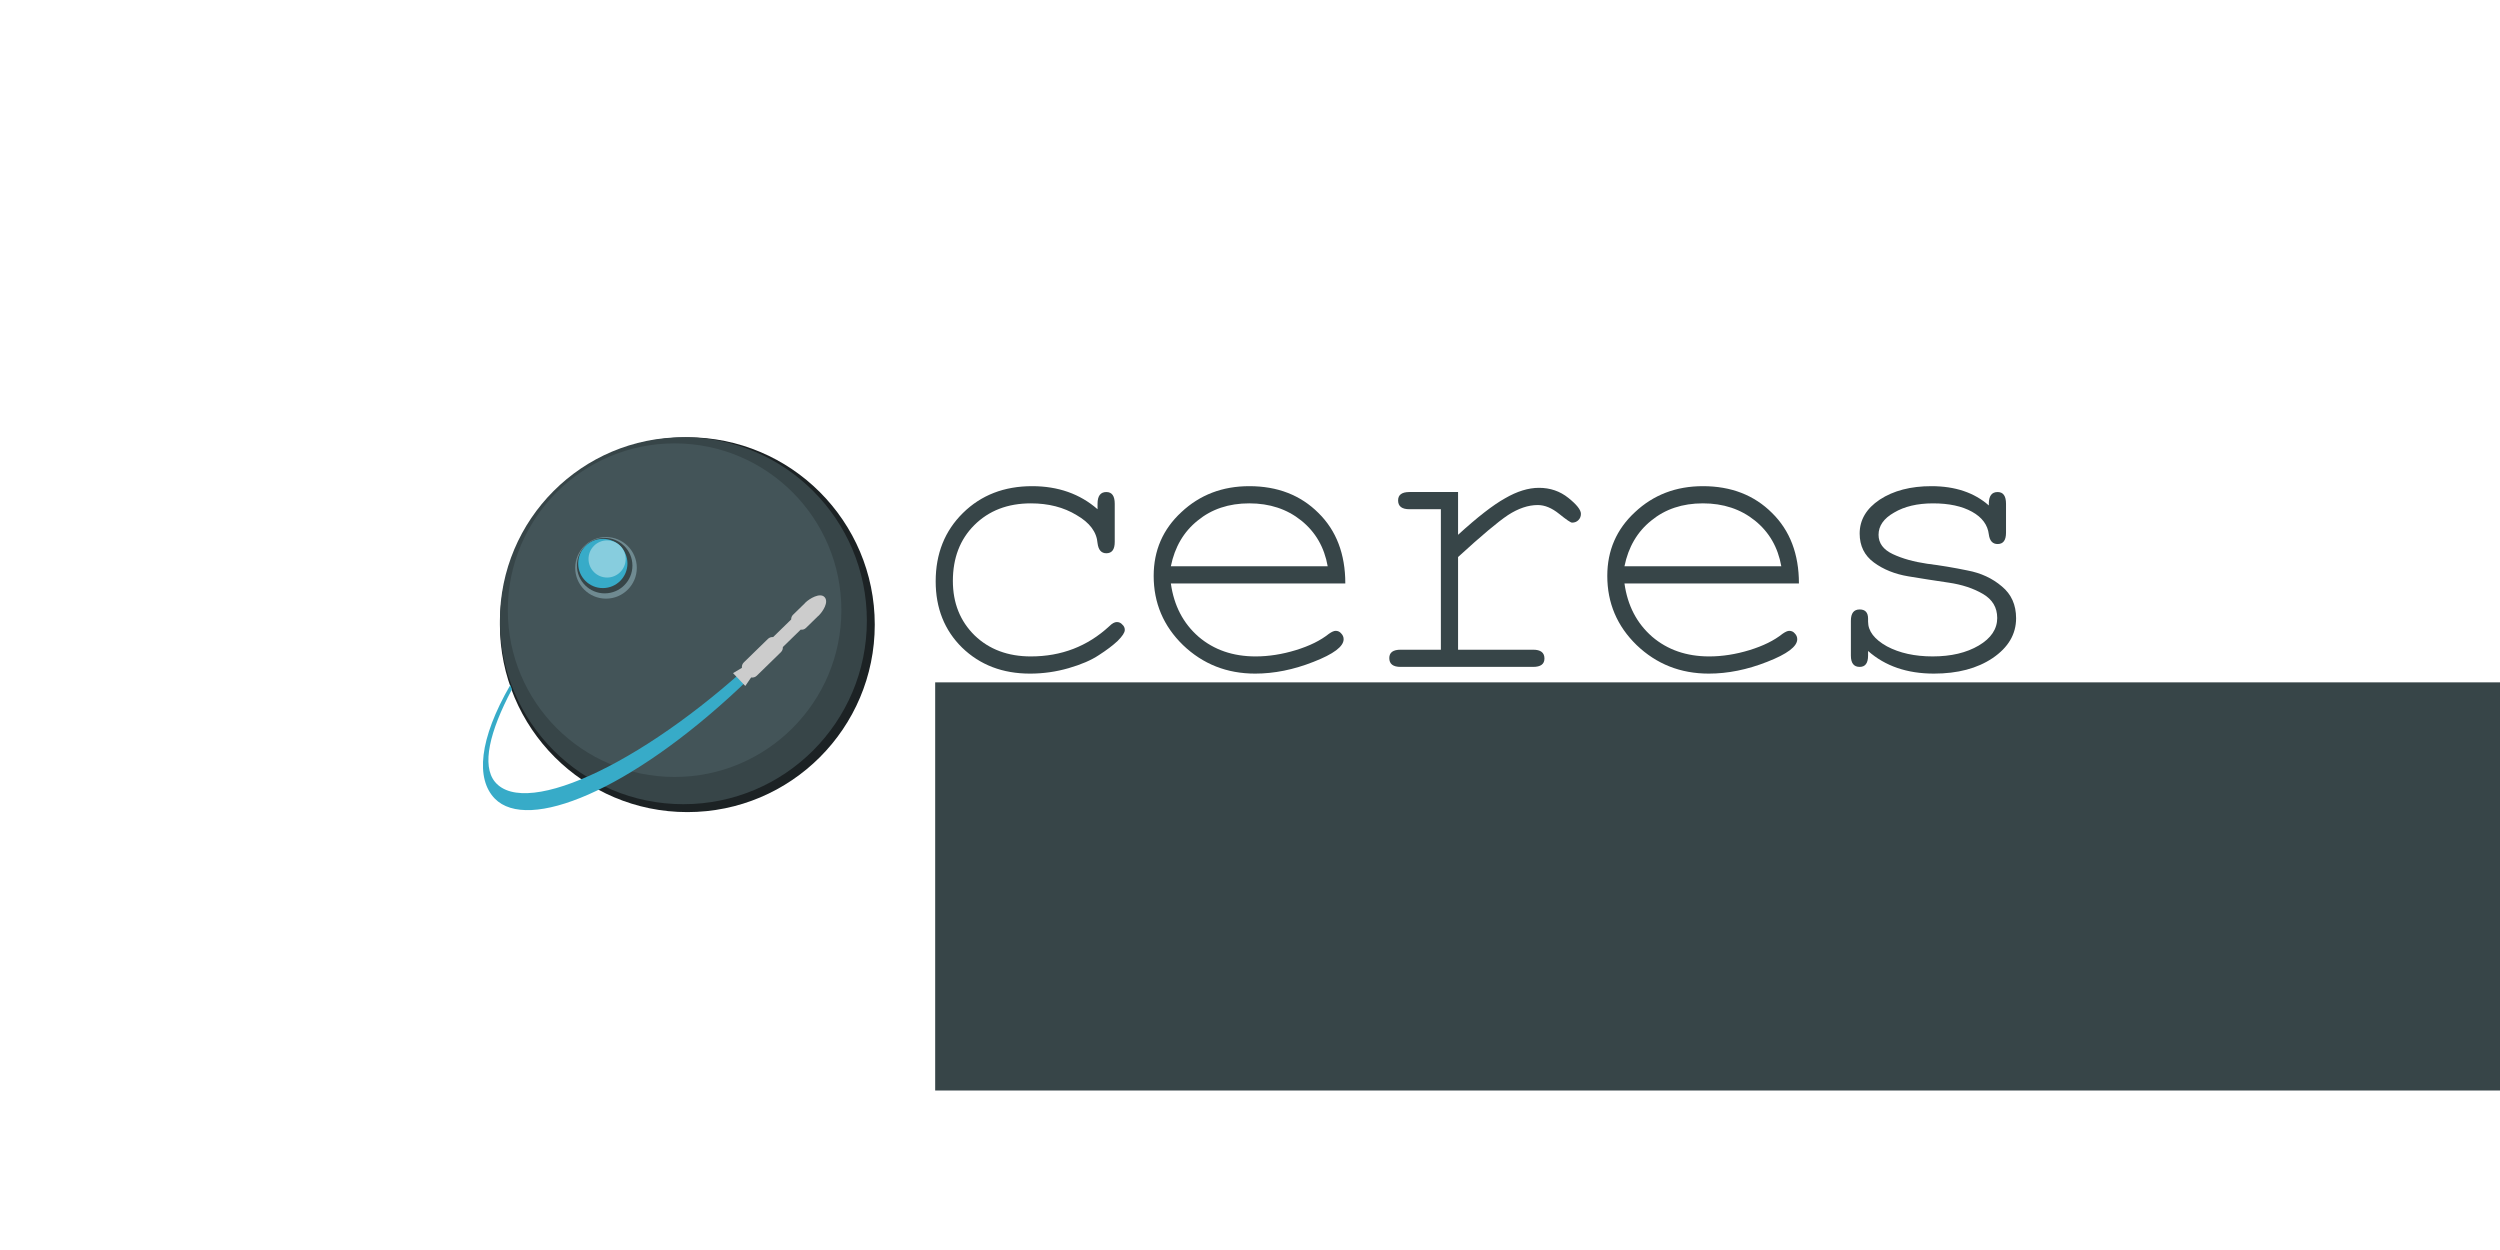 <?xml version="1.0" encoding="UTF-8" standalone="no"?>
<!-- Created with Inkscape (http://www.inkscape.org/) -->

<svg
   xmlns:dc="http://purl.org/dc/elements/1.1/"
   xmlns:cc="http://creativecommons.org/ns#"
   xmlns:rdf="http://www.w3.org/1999/02/22-rdf-syntax-ns#"
   xmlns:svg="http://www.w3.org/2000/svg"
   xmlns="http://www.w3.org/2000/svg"
   xmlns:sodipodi="http://sodipodi.sourceforge.net/DTD/sodipodi-0.dtd"
   xmlns:inkscape="http://www.inkscape.org/namespaces/inkscape"
   width="400mm"
   height="200mm"
   viewBox="0 0 400 200"
   version="1.1"
   id="svg8"
   inkscape:version="0.92.4 (5da689c313, 2019-01-14)"
   sodipodi:docname="logo-text.svg"
   inkscape:export-filename="/home/ale/Documents/GIT/ceres-lang/assets/logo.png"
   inkscape:export-xdpi="90"
   inkscape:export-ydpi="90">
  <defs
     id="defs2" />
  <sodipodi:namedview
     id="base"
     pagecolor="#ffffff"
     bordercolor="#666666"
     borderopacity="1.0"
     inkscape:pageopacity="0.0"
     inkscape:pageshadow="2"
     inkscape:zoom="0.49497475"
     inkscape:cx="664.16116"
     inkscape:cy="325.79802"
     inkscape:document-units="mm"
     inkscape:current-layer="layer1"
     showgrid="false"
     inkscape:window-width="1920"
     inkscape:window-height="1025"
     inkscape:window-x="0"
     inkscape:window-y="27"
     inkscape:window-maximized="1"
     inkscape:snap-others="true"
     inkscape:snap-global="true"
     showguides="true"
     inkscape:guide-bbox="true"
     inkscape:snap-object-midpoints="false"
     inkscape:snap-bbox="true"
     inkscape:snap-bbox-edge-midpoints="false"
     inkscape:bbox-nodes="true">
    <sodipodi:guide
       position="140,93.36"
       orientation="1,0"
       id="guide961"
       inkscape:locked="false"
       inkscape:label=""
       inkscape:color="rgb(0,0,255)" />
    <sodipodi:guide
       position="150,100.301"
       orientation="1,0"
       id="guide963"
       inkscape:locked="false"
       inkscape:label=""
       inkscape:color="rgb(0,0,255)" />
    <sodipodi:guide
       position="150,87.085"
       orientation="0,1"
       id="guide975"
       inkscape:locked="false" />
    <sodipodi:guide
       position="150,92.085"
       orientation="0,1"
       id="guide977"
       inkscape:locked="false"
       inkscape:label=""
       inkscape:color="rgb(0,0,255)" />
  </sodipodi:namedview>
  <g
     inkscape:label="Layer 1"
     inkscape:groupmode="layer"
     id="layer1"
     transform="translate(0,-97)">
    <g
       id="g949"
       transform="matrix(0.744,0,0,0.744,34.8,51.074)"
       inkscape:export-xdpi="90"
       inkscape:export-ydpi="90">
      <circle
         r="40.308"
         cy="196.066"
         cx="101.039"
         id="path815"
         style="fill:#1c2224;fill-opacity:1;stroke:none;stroke-width:0.403" />
      <circle
         style="fill:#374548;fill-opacity:1;stroke:none;stroke-width:0.395"
         id="circle823"
         cx="100.189"
         cy="195.216"
         r="39.458" />
      <circle
         r="35.867"
         cy="192.948"
         cx="98.299"
         id="circle825"
         style="fill:#435458;fill-opacity:1;stroke:none;stroke-width:0.359" />
      <path
         sodipodi:nodetypes="ccccccsccc"
         inkscape:connector-curvature="0"
         id="ellipse841"
         transform="matrix(0.265,0,0,0.265,0,97)"
         d="m 458.677,384.514 c -3.315,3.315 -10.453,6.355 -13.841,9.619 -92.842,89.343 -194.364,137.957 -219.705,107.238 -10.817,-13.235 -4.483,-40.612 13.811,-75.049 -0.45,-1.18 -0.885,-2.366 -1.305,-3.557 -25.531,44.193 -28.092,76.231 -12.633,92.191 26.861,27.545 109.729,-6.417 198.644,-89.874 3.267,-3.066 6.542,-6.199 9.822,-9.399 9.702,-9.466 11.795,-12.35 25.461,-26.794 -1.325,-0.552 0.625,-3.269 -0.255,-4.376 z"
         style="fill:#37abc8;fill-opacity:1;stroke:none;stroke-width:1.111" />
      <circle
         r="6.625"
         cy="183.844"
         cx="83.549"
         id="circle827"
         style="fill:#6f8a91;fill-opacity:1;stroke:none;stroke-width:0.066" />
      <circle
         style="fill:#374548;fill-opacity:1;stroke:none;stroke-width:0.06"
         id="circle817"
         cx="83.266"
         cy="183.371"
         r="5.964" />
      <circle
         r="5.296"
         cy="182.903"
         cx="82.865"
         id="circle819"
         style="fill:#37abc8;fill-opacity:1;stroke:none;stroke-width:0.053" />
      <circle
         style="fill:#87cdde;fill-opacity:1;stroke:none;stroke-width:0.04"
         id="circle821"
         cx="83.786"
         cy="181.935"
         r="3.996" />
      <path
         inkscape:connector-curvature="0"
         style="fill:#cccccc;fill-opacity:1;stroke:none;stroke-width:0.184"
         d="m 130.535,190.123 c -0.978,-1.002 -3.218,0.331 -4.105,1.196 -0.062,0.061 -0.113,0.12 -0.154,0.178 -0.005,0.006 -0.011,0.011 -0.017,0.015 l -2.492,2.43 c -0.281,0.274 -0.412,0.642 -0.394,1.004 l -3.885,3.789 c -0.398,-0.038 -0.81,0.093 -1.12,0.395 l -5.178,5.05 c -0.326,0.318 -0.465,0.753 -0.416,1.172 l -1.908,1.134 2.638,2.761 1.257,-1.827 c 0.428,0.072 0.882,-0.054 1.217,-0.381 l 5.178,-5.05 c 0.31,-0.303 0.451,-0.711 0.423,-1.11 l 3.837,-3.742 c 0.394,0.062 0.811,-0.056 1.12,-0.357 l 2.492,-2.43 c 0.023,-0.022 0.044,-0.046 0.064,-0.069 0.061,-0.041 0.123,-0.092 0.187,-0.154 0.888,-0.866 2.261,-2.947 1.257,-4.005 z"
         id="path885" />
    </g>
    <g
       aria-label="ceres"
       transform="matrix(1.592,0,0,1.592,-865.855,-264.109)"
       style="font-style:normal;font-variant:normal;font-weight:normal;font-stretch:normal;font-size:42.145px;line-height:1.25;font-family:FreeMono;-inkscape-font-specification:'FreeMono, Normal';font-variant-ligatures:normal;font-variant-caps:normal;font-variant-numeric:normal;font-feature-settings:normal;text-align:start;letter-spacing:0px;word-spacing:0px;writing-mode:lr-tb;text-anchor:start;fill:#374548;fill-opacity:1;stroke:none"
       id="flowRoot951"
       inkscape:export-xdpi="90"
       inkscape:export-ydpi="90">
      <path
         d="m 656.923,290.144 q 0,0.379 -0.716,1.096 -0.716,0.674 -1.897,1.433 -1.138,0.759 -3.034,1.306 -1.897,0.548 -3.877,0.548 -4.13,0 -6.827,-2.613 -2.655,-2.613 -2.655,-6.659 0,-4.172 2.739,-6.87 2.739,-2.697 6.954,-2.697 3.919,0 6.575,2.318 v -0.548 q 0,-1.18 0.885,-1.18 0.843,0 0.843,1.18 v 3.835 q 0,1.138 -0.843,1.138 -0.759,0 -0.885,-1.011 -0.126,-1.686 -2.107,-2.824 -1.939,-1.18 -4.594,-1.18 -3.498,0 -5.69,2.192 -2.149,2.149 -2.149,5.605 0,3.329 2.192,5.479 2.192,2.107 5.647,2.107 4.594,0 7.881,-3.034 0.421,-0.421 0.759,-0.421 0.337,0 0.548,0.253 0.253,0.211 0.253,0.548 z"
         style="font-style:normal;font-variant:normal;font-weight:normal;font-stretch:normal;font-size:42.145px;font-family:FreeMono;-inkscape-font-specification:'FreeMono, Normal';font-variant-ligatures:normal;font-variant-caps:normal;font-variant-numeric:normal;font-feature-settings:normal;text-align:start;letter-spacing:-2.492px;writing-mode:lr-tb;text-anchor:start;fill:#374548;fill-opacity:1"
         id="path999"
         inkscape:connector-curvature="0" />
      <path
         d="m 679.085,285.466 h -17.532 q 0.464,3.329 2.782,5.352 2.318,1.981 5.732,1.981 1.981,0 4.046,-0.632 2.065,-0.632 3.329,-1.644 0.421,-0.295 0.674,-0.295 0.337,0 0.548,0.253 0.253,0.253 0.253,0.59 0,1.096 -3.034,2.276 -2.992,1.18 -5.858,1.18 -4.257,0 -7.249,-2.866 -2.95,-2.866 -2.95,-6.954 0,-3.835 2.782,-6.406 2.782,-2.613 6.827,-2.613 4.257,0 6.954,2.697 2.697,2.655 2.697,7.08 z m -17.532,-1.728 h 15.762 q -0.506,-2.866 -2.655,-4.594 -2.149,-1.728 -5.226,-1.728 -3.077,0 -5.184,1.728 -2.107,1.686 -2.697,4.594 z"
         style="font-style:normal;font-variant:normal;font-weight:normal;font-stretch:normal;font-size:42.145px;font-family:FreeMono;-inkscape-font-specification:'FreeMono, Normal';font-variant-ligatures:normal;font-variant-caps:normal;font-variant-numeric:normal;font-feature-settings:normal;text-align:start;letter-spacing:-2.492px;writing-mode:lr-tb;text-anchor:start;fill:#374548;fill-opacity:1"
         id="path1001"
         inkscape:connector-curvature="0" />
      <path
         d="m 701.88,279.355 q -0.211,0 -1.306,-0.885 -1.096,-0.885 -2.149,-0.885 -1.433,0 -2.992,1.011 -1.517,1.011 -5.015,4.214 v 9.314 h 7.544 q 1.138,0 1.138,0.885 0,0.843 -1.138,0.843 h -13.318 q -1.138,0 -1.138,-0.885 0,-0.843 1.138,-0.843 h 4.046 v -14.119 h -3.161 q -1.138,0 -1.138,-0.885 0,-0.843 1.138,-0.843 h 4.889 v 4.299 q 2.908,-2.655 4.72,-3.667 1.812,-1.054 3.414,-1.054 1.686,0 2.95,1.011 1.264,1.011 1.264,1.602 0,0.379 -0.253,0.632 -0.253,0.253 -0.632,0.253 z"
         style="font-style:normal;font-variant:normal;font-weight:normal;font-stretch:normal;font-size:42.145px;font-family:FreeMono;-inkscape-font-specification:'FreeMono, Normal';font-variant-ligatures:normal;font-variant-caps:normal;font-variant-numeric:normal;font-feature-settings:normal;text-align:start;letter-spacing:-2.492px;writing-mode:lr-tb;text-anchor:start;fill:#374548;fill-opacity:1"
         id="path1003"
         inkscape:connector-curvature="0" />
      <path
         d="m 724.674,285.466 h -17.532 q 0.464,3.329 2.782,5.352 2.318,1.981 5.732,1.981 1.981,0 4.046,-0.632 2.065,-0.632 3.329,-1.644 0.421,-0.295 0.674,-0.295 0.337,0 0.548,0.253 0.253,0.253 0.253,0.59 0,1.096 -3.034,2.276 -2.992,1.18 -5.858,1.18 -4.257,0 -7.249,-2.866 -2.95,-2.866 -2.95,-6.954 0,-3.835 2.782,-6.406 2.782,-2.613 6.827,-2.613 4.257,0 6.954,2.697 2.697,2.655 2.697,7.08 z m -17.532,-1.728 h 15.762 q -0.506,-2.866 -2.655,-4.594 -2.149,-1.728 -5.226,-1.728 -3.077,0 -5.184,1.728 -2.107,1.686 -2.697,4.594 z"
         style="font-style:normal;font-variant:normal;font-weight:normal;font-stretch:normal;font-size:42.145px;font-family:FreeMono;-inkscape-font-specification:'FreeMono, Normal';font-variant-ligatures:normal;font-variant-caps:normal;font-variant-numeric:normal;font-feature-settings:normal;text-align:start;letter-spacing:-2.492px;writing-mode:lr-tb;text-anchor:start;fill:#374548;fill-opacity:1"
         id="path1005"
         inkscape:connector-curvature="0" />
      <path
         d="m 744.603,288.922 q 0,-1.559 -1.433,-2.402 -1.433,-0.843 -3.456,-1.138 -2.023,-0.295 -4.046,-0.632 -2.023,-0.337 -3.456,-1.391 -1.433,-1.054 -1.433,-2.908 0,-2.065 2.023,-3.414 2.065,-1.349 5.184,-1.349 3.582,0 5.774,1.939 v -0.169 q 0,-1.18 0.885,-1.18 0.843,0 0.843,1.18 v 2.908 q 0,1.138 -0.843,1.138 -0.759,0 -0.885,-0.969 -0.169,-1.433 -1.686,-2.276 -1.517,-0.843 -3.919,-0.843 -2.36,0 -3.919,0.927 -1.559,0.885 -1.559,2.234 0,1.264 1.433,1.939 1.433,0.674 3.456,0.969 2.023,0.253 4.046,0.674 2.023,0.379 3.456,1.601 1.433,1.18 1.433,3.203 0,2.402 -2.36,4.004 -2.318,1.559 -5.9,1.559 -4.046,0 -6.617,-2.276 v 0.464 q 0,1.138 -0.843,1.138 -0.885,0 -0.885,-1.138 v -3.498 q 0,-1.138 0.885,-1.138 0.843,0 0.843,0.927 v 0.295 q 0,1.433 1.897,2.487 1.897,1.011 4.594,1.011 2.782,0 4.636,-1.096 1.854,-1.096 1.854,-2.782 z"
         style="font-style:normal;font-variant:normal;font-weight:normal;font-stretch:normal;font-size:42.145px;font-family:FreeMono;-inkscape-font-specification:'FreeMono, Normal';font-variant-ligatures:normal;font-variant-caps:normal;font-variant-numeric:normal;font-feature-settings:normal;text-align:start;letter-spacing:-2.492px;writing-mode:lr-tb;text-anchor:start;fill:#374548;fill-opacity:1"
         id="path1007"
         inkscape:connector-curvature="0" />
    </g>
    <g
       aria-label="The S3MC language "
       transform="matrix(1.367,0,0,1.367,-718.499,-179.766)"
       style="font-style:normal;font-variant:normal;font-weight:normal;font-stretch:normal;font-size:42.145px;line-height:1.25;font-family:FreeMono;-inkscape-font-specification:'FreeMono, Normal';font-variant-ligatures:normal;font-variant-caps:normal;font-variant-numeric:normal;font-feature-settings:normal;text-align:start;letter-spacing:0px;word-spacing:0px;writing-mode:lr-tb;text-anchor:start;fill:#374548;fill-opacity:1;stroke:none"
       id="flowRoot973"
       inkscape:export-xdpi="90"
       inkscape:export-ydpi="90">
      <flowRoot
         xml:space="preserve"
         id="flowRoot43"
         style="font-style:normal;font-weight:normal;font-size:40px;line-height:1.25;font-family:sans-serif;letter-spacing:0px;word-spacing:0px;fill:#374548;fill-opacity:1;stroke:none"
         transform="matrix(0.088,0,0,0.088,585.171,275.272)"><flowRegion
           id="flowRegion45"
           style="fill:#374548;fill-opacity:1"><rect
             id="rect47"
             width="3510.214"
             height="542.857"
             x="566.929"
             y="80.191"
             style="fill:#374548;fill-opacity:1" /></flowRegion><flowPara
           id="flowPara49"
           style="font-style:normal;font-variant:normal;font-weight:normal;font-stretch:normal;font-size:96px;font-family:FreeMono;-inkscape-font-specification:'FreeMono, Normal';font-variant-ligatures:normal;font-variant-caps:normal;font-variant-numeric:normal;font-feature-settings:normal;text-align:start;writing-mode:lr-tb;text-anchor:start;fill:#374548;fill-opacity:1">A language homebrew cores </flowPara></flowRoot>    </g>
  </g>
</svg>
